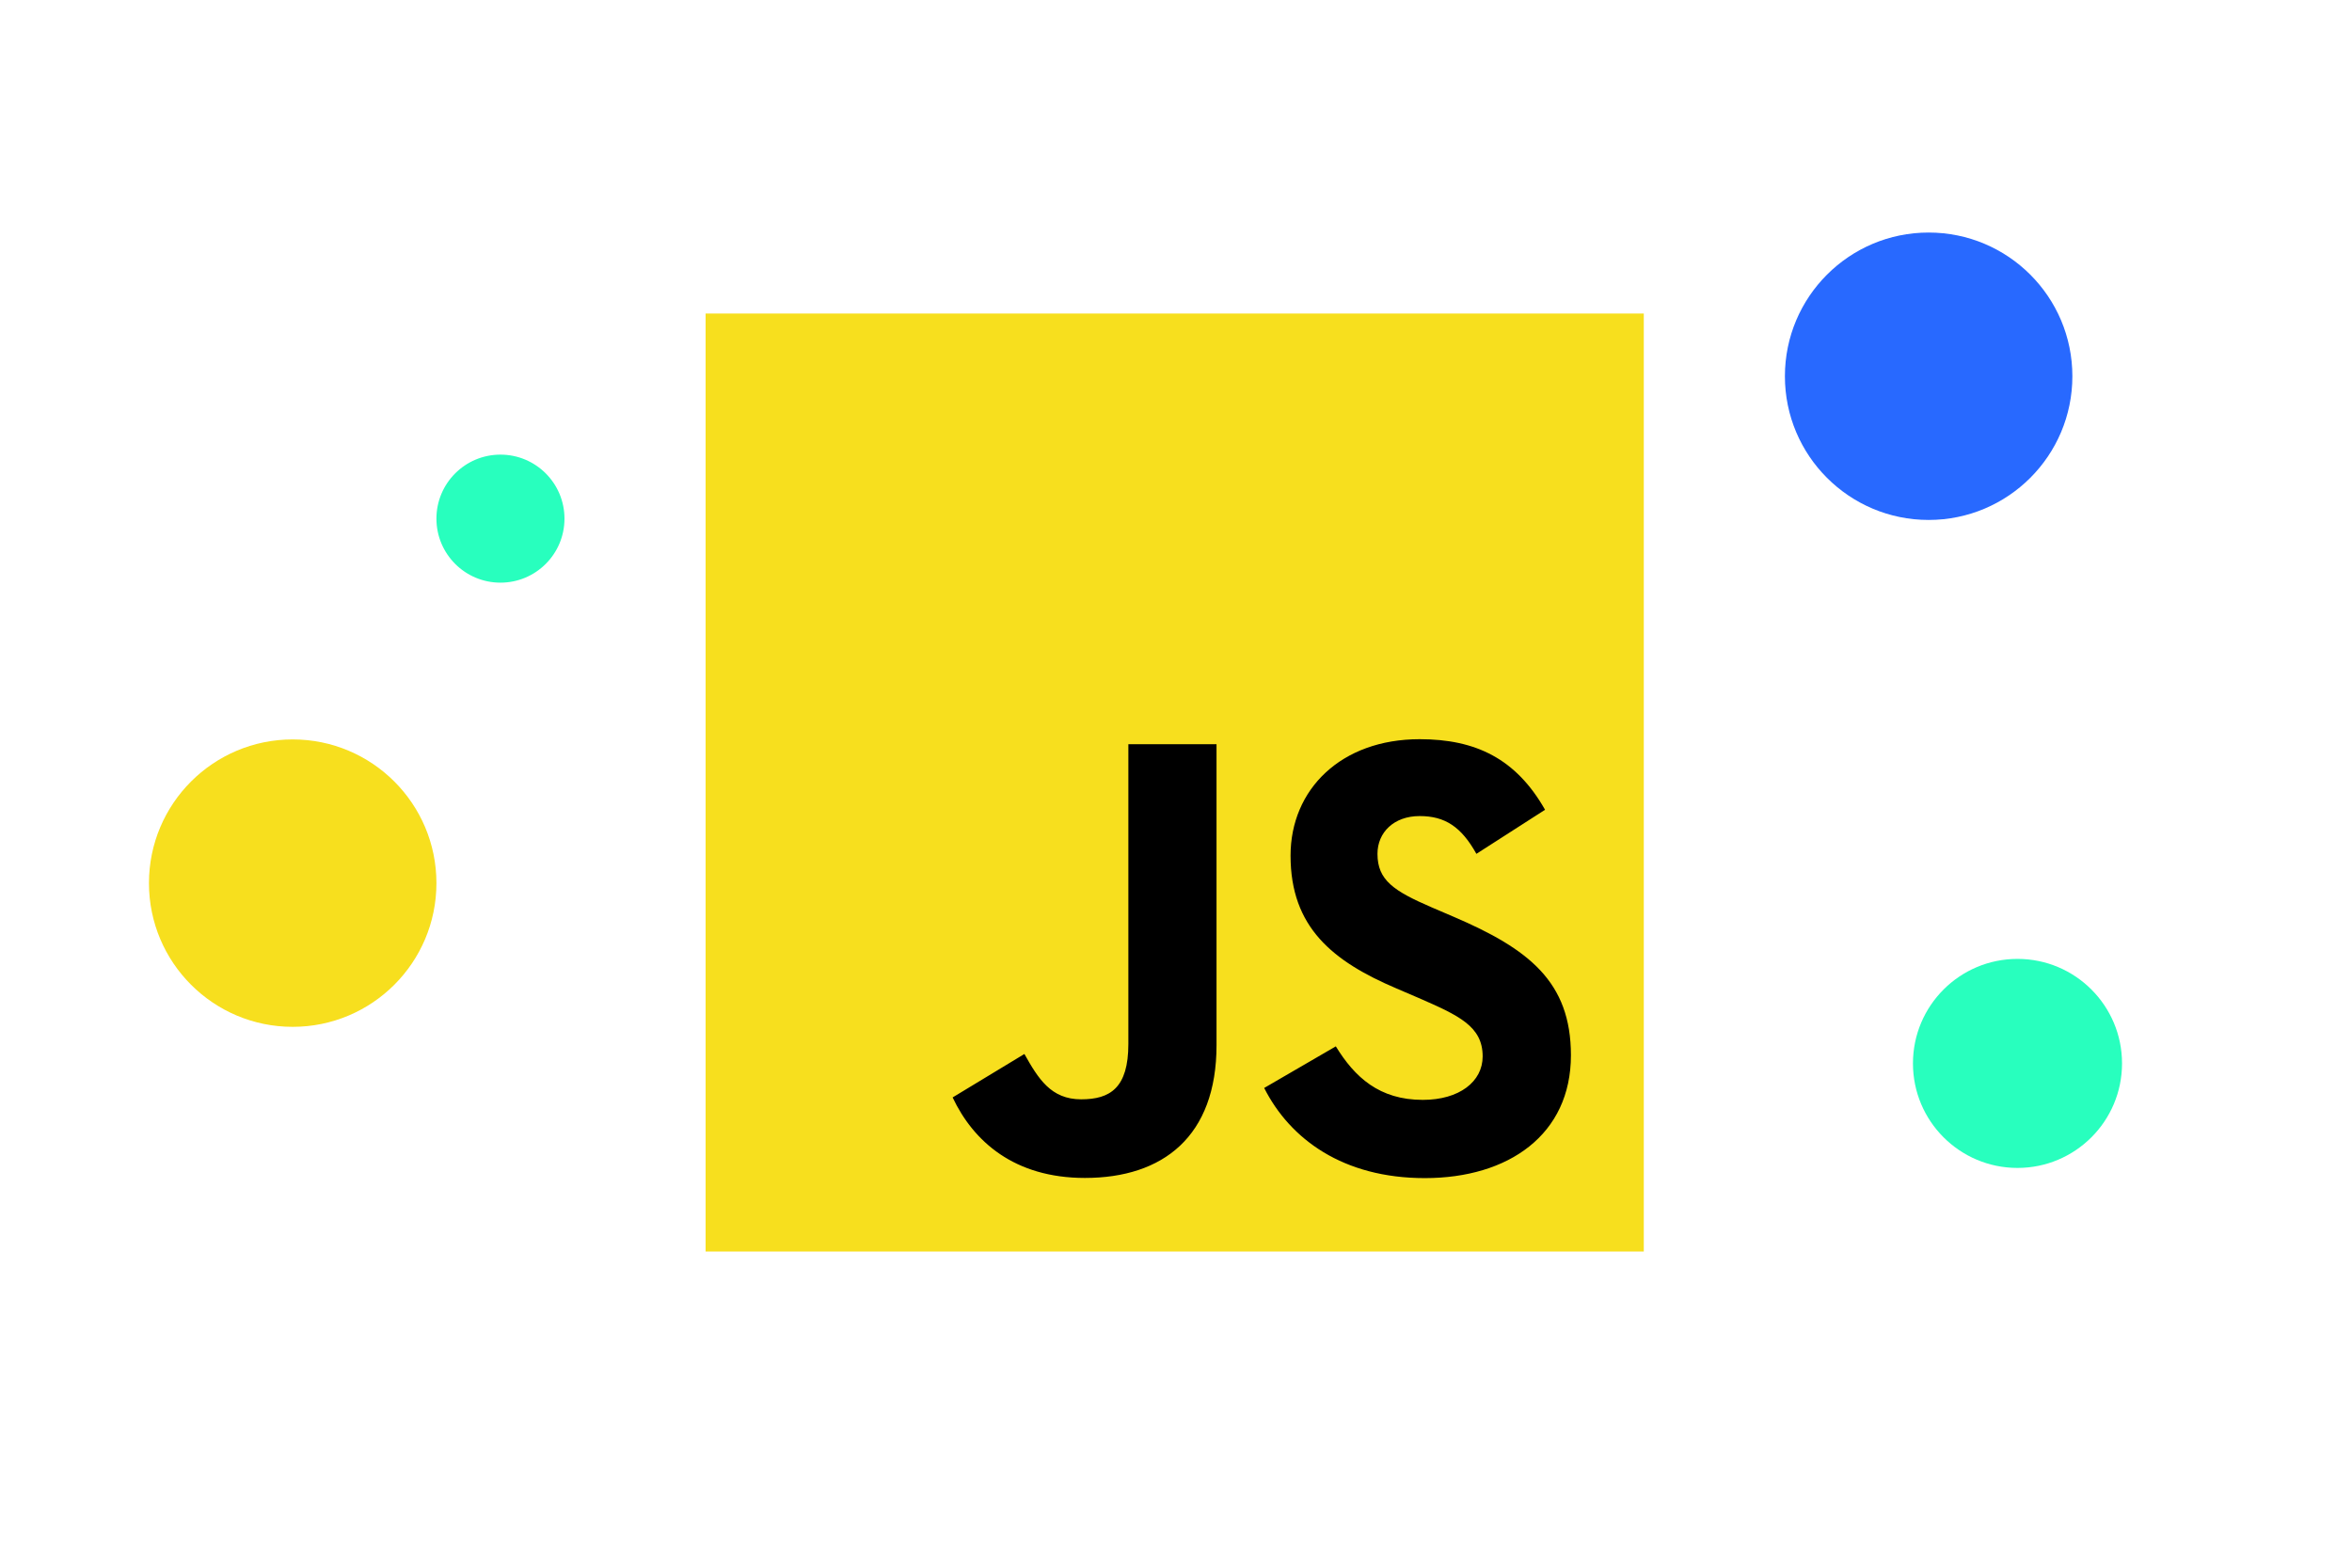 <svg width="900" height="600" viewBox="0 0 900 600" fill="none" xmlns="http://www.w3.org/2000/svg">
<rect width="900" height="600" fill="white"/>
<g clip-path="url(#clip0_623_168)">
<path d="M629 120H270V479H629V120Z" fill="#F7DF1E"/>
<path d="M511.157 400.47C518.388 412.277 527.796 420.956 544.436 420.956C558.414 420.956 567.343 413.97 567.343 404.317C567.343 392.749 558.169 388.652 542.783 381.922L534.349 378.303C510.006 367.932 493.834 354.94 493.834 327.474C493.834 302.173 513.111 282.912 543.239 282.912C564.688 282.912 580.108 290.377 591.22 309.922L564.95 326.79C559.166 316.419 552.926 312.333 543.239 312.333C533.358 312.333 527.095 318.601 527.095 326.79C527.095 336.91 533.364 341.007 547.838 347.275L556.271 350.888C584.934 363.18 601.118 375.711 601.118 403.884C601.118 434.256 577.259 450.895 545.216 450.895C513.886 450.895 493.646 435.966 483.742 416.397L511.157 400.47ZM391.986 403.393C397.286 412.796 402.106 420.745 413.697 420.745C424.78 420.745 431.772 416.409 431.772 399.547V284.838H465.507V400.003C465.507 434.934 445.027 450.833 415.133 450.833C388.123 450.833 372.48 436.855 364.525 420.019L391.986 403.393Z" fill="black"/>
</g>
<circle cx="191.5" cy="198.5" r="24.5" fill="#28FFBE"/>
<circle cx="772" cy="407" r="40" fill="#28FFBE"/>
<circle cx="738" cy="144" r="55" fill="#2869FF"/>
<circle cx="112" cy="338" r="55" fill="#F7DF1E"/>
<defs>
<clipPath id="clip0_623_168">
<rect width="359" height="359" fill="white" transform="translate(270 120)"/>
</clipPath>
</defs>
</svg>
